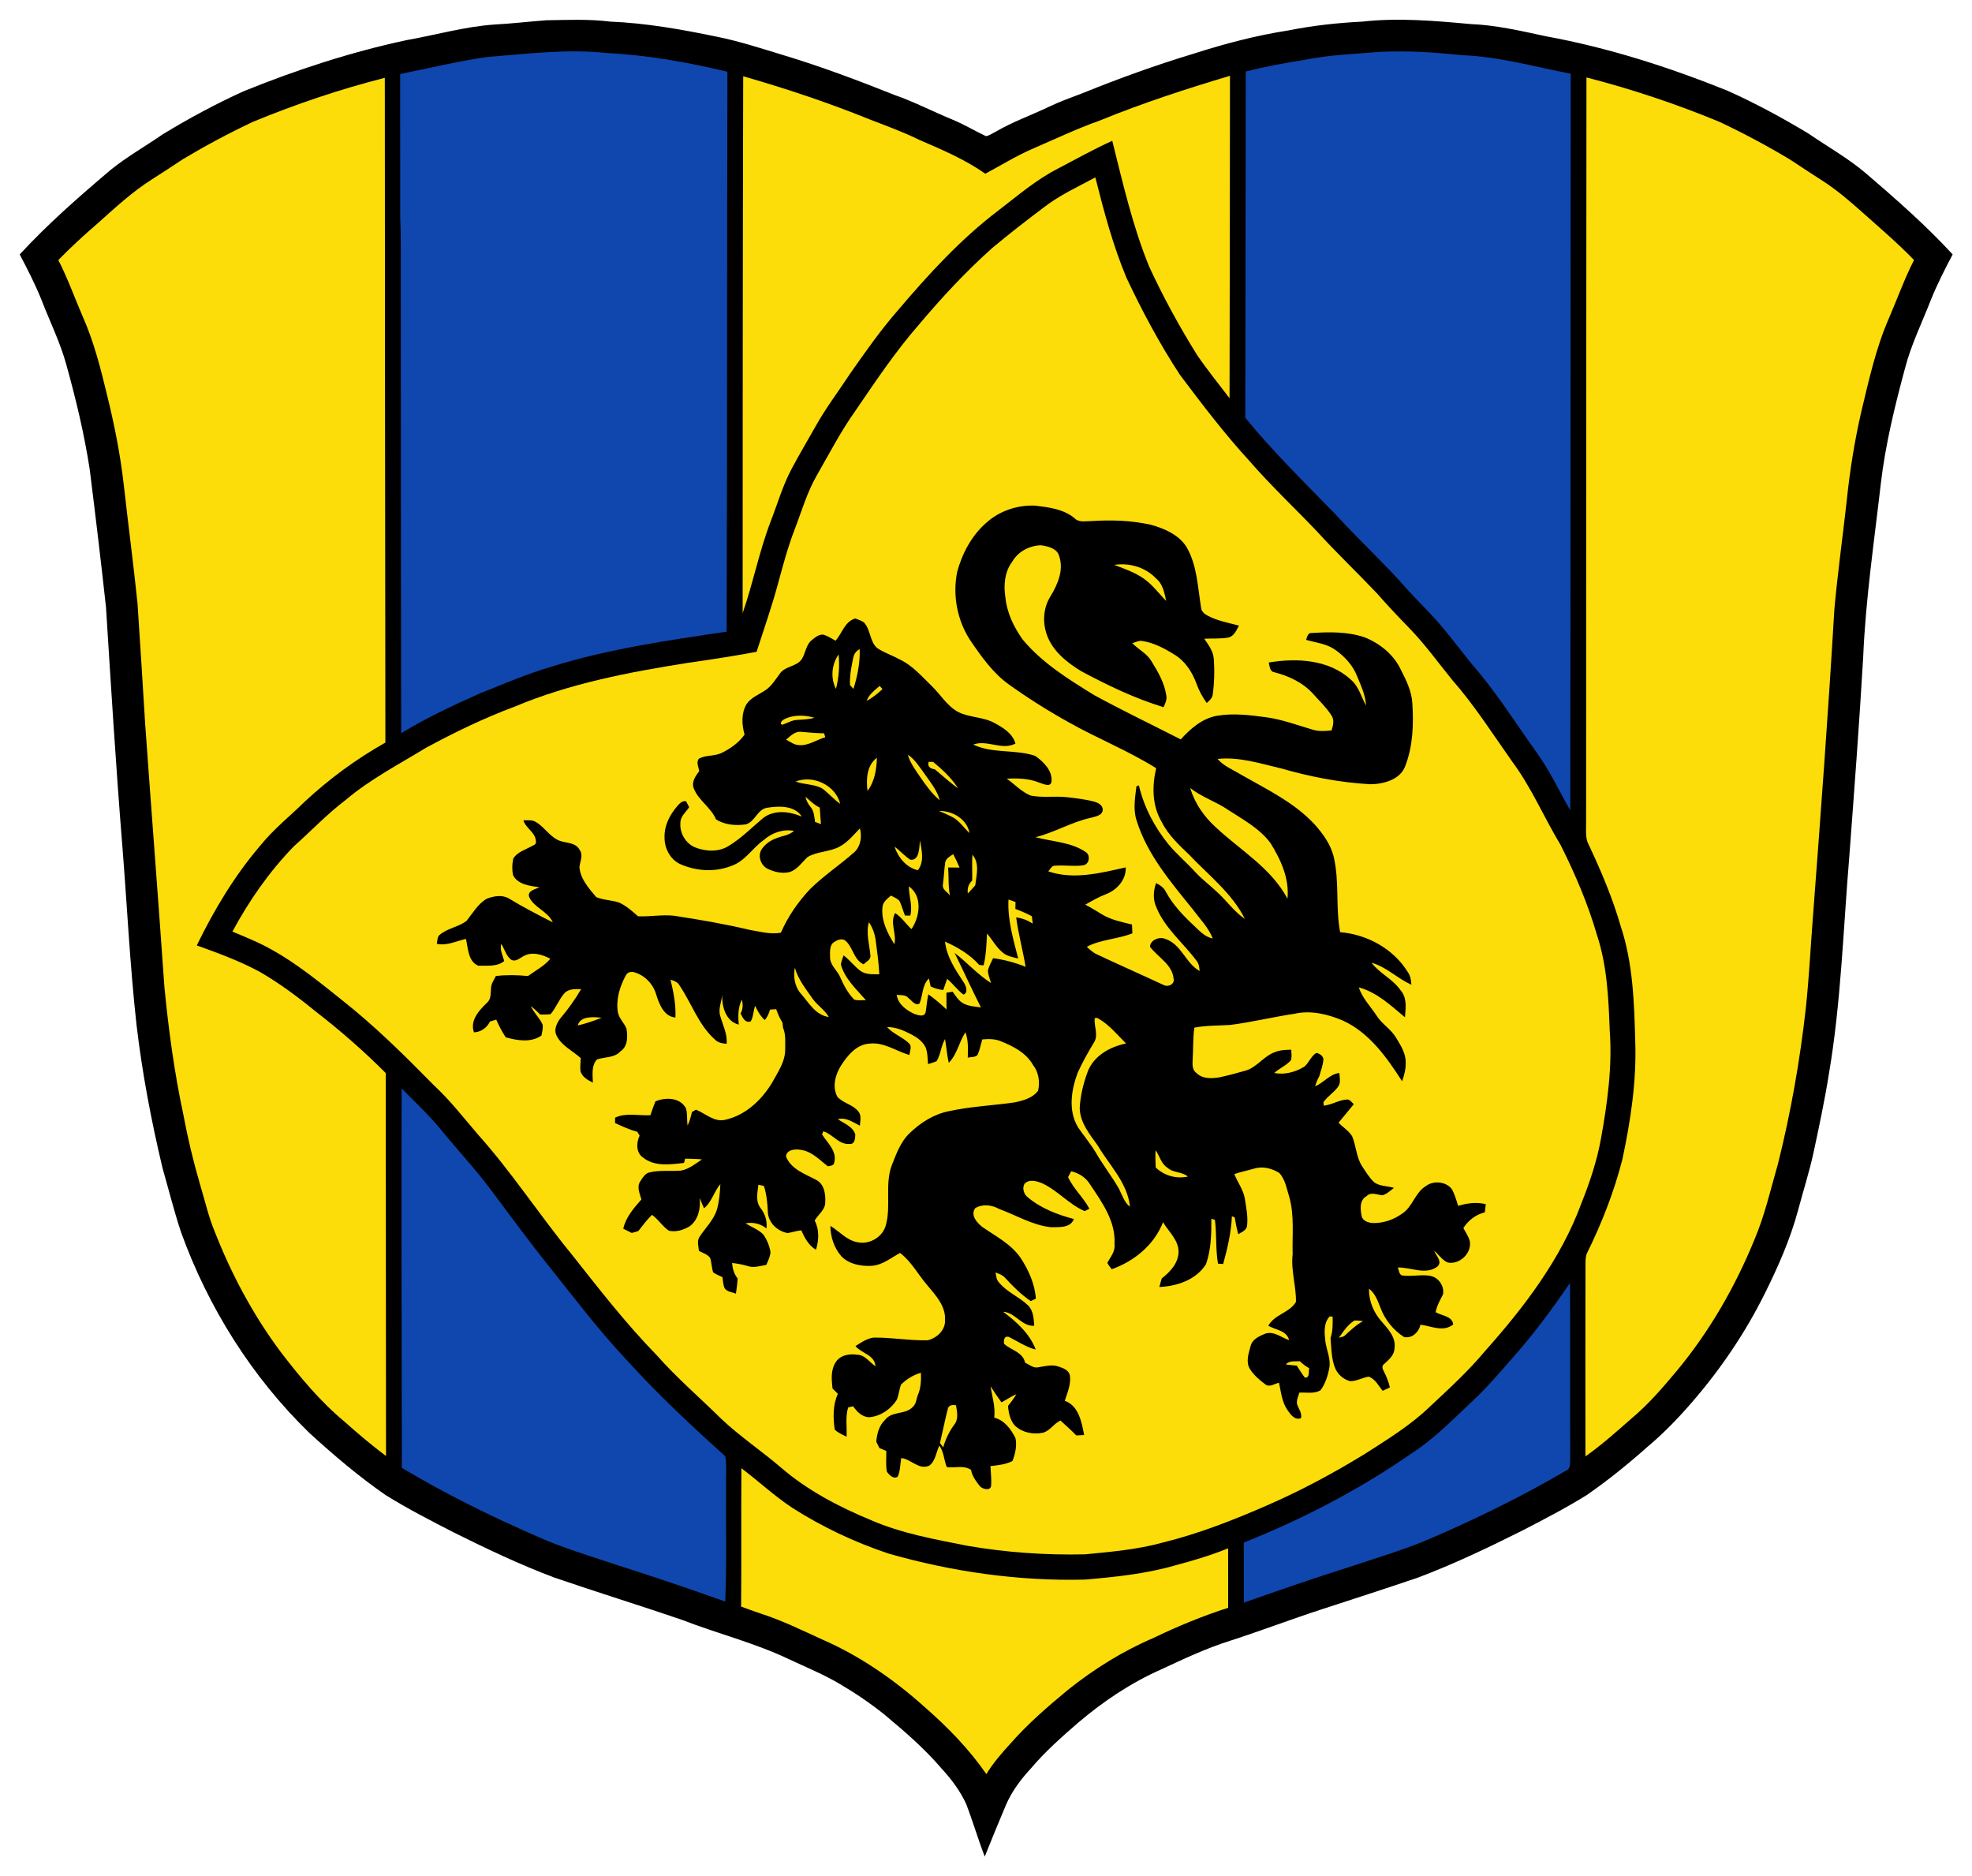 <svg height="475.584" viewBox="0 0 400 380.467" width="500" xmlns="http://www.w3.org/2000/svg"><g transform="matrix(.413 0 0 .413 4 -3.601)"><path d="m233.015 20.771c8.546-.441 17.052-1.46 25.588-2.097 10.476-.167 20.992-.637 31.419.657 17.64.715 35.035 3.832 52.283 7.399 11.143 2.225 21.942 5.792 32.791 9.075 18.512 5.596 36.642 12.397 54.596 19.571 9.712 3.371 18.836 8.144 28.322 12.044 5.694 2.323 10.956 5.527 16.503 8.144 1.842-.225 3.342-1.49 4.988-2.264 8.134-4.733 17.032-7.899 25.519-11.927 5.586-2.705 11.437-4.792 17.228-6.997 17.807-7.213 35.897-13.74 54.292-19.296 15.229-4.89 30.723-8.967 46.54-11.417 11.936-2.391 24.049-3.714 36.201-4.322 17.738-1.98 35.603-.431 53.302 1.196 12.534.49 24.794 3.391 37.015 5.998 30.576 5.586 60.309 15.131 89.111 26.715 13.691 6.115 26.901 13.299 39.759 21.021 9.506 6.556 19.669 12.201 28.469 19.747 14.69 12.603 29.263 25.382 42.395 39.641-3.861 7.33-7.644 14.72-10.731 22.422-4.312 11.074-9.633 21.805-12.632 33.359-5.047 18.679-9.673 37.554-11.927 56.801-3.254 28.41-7.468 56.742-8.663 85.338-1.901 32.712-4.39 65.395-6.831 98.069-2.979 35.466-4.008 71.168-9.976 106.32-2.009 12.681-4.675 25.235-7.36 37.779-2.087 9.927-5.233 19.59-7.83 29.4-3.842 14.22-9.82 27.754-16.376 40.905-9.535 19.208-21.687 37.093-35.721 53.292-6.791 7.879-14.043 15.376-22.04 22.04-9.388 8.379-19.218 16.278-29.547 23.471-10.153 6.321-20.776 11.829-31.399 17.317-16.925 8.497-34.055 16.68-51.803 23.344-15.807 5.39-31.723 10.476-47.599 15.68-14.72 4.802-29.184 10.319-43.914 15.092-11.917 3.704-23.216 9.036-34.506 14.298-14.788 6.537-28.342 15.651-40.641 26.097-8.154 7.066-16.278 14.249-23.255 22.52-4.959 5.351-9.398 11.29-12.279 18.032-3.528 8.369-6.978 16.778-10.359 25.206-3.293-8.565-5.86-17.395-9.163-25.95-2.969-6.399-7.242-12.103-12.015-17.258-8.389-9.869-18.257-18.326-28.175-26.607-6.821-5.439-14.043-10.368-21.56-14.788-7.997-4.782-16.64-8.301-25.049-12.24-17.013-8.144-35.417-12.662-52.94-19.492-20.805-7.095-41.817-13.593-62.612-20.727-16.807-6.321-33.036-14.043-49.108-22.03-11.378-5.851-22.795-11.701-33.663-18.463-13.23-9.163-25.519-19.62-37.387-30.468-28.224-27.401-49.647-61.544-63.014-98.49-3.469-10.447-6.125-21.139-9.153-31.713-5.508-23.167-9.976-46.609-12.75-70.256-3.263-29.449-4.645-59.065-7.027-88.602-3.126-38.73-5.508-77.518-7.948-116.297-2.47-22.599-5.174-45.178-7.997-67.738-2.666-17.415-6.791-34.594-11.515-51.558-2.95-10.78-7.938-20.825-11.956-31.213-3.126-7.869-6.997-15.406-10.917-22.893 13.808-14.974 29.155-28.4 44.688-41.542 8.036-6.507 17.101-11.584 25.578-17.473 12.779-7.752 25.96-14.886 39.582-21.06 25.931-10.545 52.655-19.267 80.046-25.137 14.377-2.528 28.508-6.635 43.12-7.673z"/><path d="m230.045 36.657c19.365-1.49 38.837-4.038 58.261-1.891 20.002.98 39.808 4.537 59.261 9.173-.206 91.659-.098 183.309-.363 274.968-28.773 4.263-57.742 8.408-85.603 17.052-12.123 3.557-23.745 8.536-35.466 13.201-13.23 5.919-26.411 12.074-38.798 19.62-.069-74.451-.167-148.901-.186-223.342-.049-10.153.167-20.306-.274-30.449-.039-23.304.01-46.609-.029-69.913 14.377-2.901 28.655-6.409 43.198-8.418z" fill="#0f47af"/><path d="m631.081 38.088c12.201-2.47 24.667-2.852 37.034-3.91 13.455-.627 26.93.216 40.307 1.646 18.101.676 35.633 5.684 53.322 9.104-.108 120.579-.039 241.158-.216 361.738-5.478-9.565-10.143-19.629-16.631-28.577-10.378-14.514-19.865-29.733-31.654-43.179-6.752-8.301-13.044-16.993-20.404-24.794-5.312-5.527-10.692-11.005-15.709-16.817-10.055-10.829-20.815-20.982-30.801-31.889-15.102-15.572-30.703-30.713-44.414-47.559.176-56.664.108-113.327.245-169.991 9.516-2.489 19.208-4.194 28.92-5.772z" fill="#0f47af"/><path d="m530.376 67.948c20.894-8.555 42.385-15.572 64.023-22.001-.069 52.773-.069 105.556-.206 158.339-5.351-7.056-10.947-13.926-15.945-21.237-8.712-13.994-16.64-28.469-23.549-43.434-8.124-19.914-12.907-40.954-18.11-61.76-9.183 4.155-17.983 9.104-26.911 13.779-10.555 5.41-19.58 13.21-28.939 20.384-18.61 14.102-34.447 31.438-49.51 49.176-8.575 9.849-16.082 20.551-23.549 31.242-5.615 8.555-11.848 16.729-16.827 25.686-3.91 6.87-7.928 13.691-11.652 20.668-4.39 8.163-6.938 17.111-10.28 25.715-5.694 14.759-8.653 30.37-13.857 45.296.02-87.877.029-175.753.265-263.63 21.05 6.037 41.846 12.965 62.132 21.197 8.242 3.185 16.562 6.203 24.5 10.104 11.103 4.782 22.354 9.565 32.291 16.552 7.536-4.038 14.827-8.565 22.677-12.015 11.103-4.782 22.03-10.016 33.447-14.063z" fill="#fcdd09"/><path d="m114.493 68.566c21.06-8.702 42.718-16.013 64.817-21.638.059 108.809.147 217.629.284 326.448-14.259 8.026-27.509 17.777-39.504 28.9-7.281 7.183-15.396 13.553-21.825 21.57-12.711 14.798-22.775 31.654-31.311 49.147 10.574 3.802 21.178 7.683 31.076 13.044 9.575 5.557 18.473 12.181 27.038 19.179 12.181 9.418 23.834 19.541 34.692 30.468-.01 62.691.167 125.371.137 188.052-7.076-5.302-13.808-11.015-20.413-16.885-11.927-9.937-21.913-21.952-31.321-34.231-13.514-18.11-24.226-38.2-32.448-59.221-3.058-7.428-4.812-15.278-7.125-22.942-3.322-11.329-6.066-22.805-8.232-34.408-4.42-20.678-7.272-41.66-9.3-62.691-3.009-43.159-6.399-86.269-9.467-129.419-1.235-19.62-2.391-39.239-3.734-58.859-1.989-19.296-4.547-38.534-6.703-57.81-1.656-14.818-4.547-29.478-8.114-43.953-3.195-13.269-6.527-26.597-12.083-39.112-4.008-9.261-7.389-18.796-12.005-27.783 6.184-6.341 12.72-12.328 19.424-18.101 8.497-7.605 16.915-15.415 26.587-21.54 5.155-3.234 10.212-6.625 15.298-9.967 11.113-6.625 22.53-12.73 34.231-18.248z" fill="#fcdd09"/><path d="m769.31 412.918c.059-122.059.02-244.118.176-366.167 22.266 5.733 44.139 13.024 65.386 21.834 11.838 5.596 23.412 11.76 34.643 18.512 5.508 3.695 11.094 7.281 16.66 10.888 6.595 4.312 12.564 9.477 18.453 14.68 8.702 7.781 17.62 15.347 25.745 23.745-4.743 9.251-8.222 19.061-12.338 28.587-6.331 14.475-9.731 29.959-13.416 45.247-3.45 14.808-5.821 29.831-7.37 44.953-1.989 17.65-4.43 35.26-6.027 52.959-2.94 50.284-6.703 100.519-10.506 150.753-1.137 14.769-1.891 29.567-3.43 44.296-2.881 25.99-7.409 51.822-13.779 77.185-3.587 12.407-6.429 25.088-11.486 37.005-9.457 23.157-22.07 45.1-38.063 64.376-6.919 8.281-13.994 16.542-22.305 23.491-7.36 6.448-14.651 13.014-22.667 18.649-.039-31.468-.059-62.945.02-94.413.039-1.764.01-3.567.666-5.223 7.301-14.749 13.348-30.213 17.444-46.178 4.087-19.139 7.056-38.7 6.321-58.32-.51-18.806-1.107-37.985-7.066-55.997-3.969-13.808-9.575-27.068-15.68-40.043-1.911-3.312-1.323-7.193-1.382-10.819z" fill="#fcdd09"/><path d="m503.063 110.49c7.722-5.978 16.66-10.055 25.215-14.661 4.204 16.699 8.653 33.418 15.298 49.333 7.752 16.435 16.327 32.507 26.303 47.697 10.839 14.426 21.785 28.822 33.996 42.13 10.417 12.044 22.07 22.932 33.036 34.467 9.584 10.506 19.865 20.325 29.665 30.625 4.998 5.723 10.221 11.25 15.513 16.699 7.84 8.007 14.396 17.13 21.442 25.813 10.976 12.505 19.914 26.587 29.498 40.151 9.447 12.72 15.611 27.43 23.765 40.935 7.125 14.2 13.406 28.89 17.846 44.169 5.008 15.121 5.684 31.193 6.272 46.981 1.323 17.816-1.176 35.623-4.312 53.126-1.97 10.819-5.449 21.295-9.535 31.478-10.074 27.548-28.185 51.195-47.501 72.892-8.134 9.722-17.493 18.297-26.734 26.921-9.604 9.33-21.099 16.327-32.301 23.53-15.229 9.31-30.978 17.797-47.344 24.941-16.856 7.399-34.084 14.161-51.989 18.561-12.397 3.42-25.264 4.488-38.014 5.743-19.326.421-38.71-.902-57.761-4.214-15.994-3.146-32.242-6.047-47.285-12.564-15.915-6.595-31.429-14.71-44.502-26.048-9.565-8.163-20.08-15.17-29.204-23.843-10.525-10.378-21.785-20.021-31.576-31.125-15.161-15.523-28.449-32.693-41.885-49.686-15.778-19.247-29.361-40.239-46.001-58.8-7.017-8.173-13.651-16.738-21.57-24.088-14.416-14.641-29.047-29.165-45.217-41.875-13.838-11.094-27.803-22.501-44.227-29.547-3.136-1.411-6.311-2.724-9.496-4.018 8.173-15.21 18.159-29.527 30.204-41.915 8.506-7.556 16.337-15.866 25.421-22.746 12.074-10.212 26.195-17.522 39.631-25.725 14.053-7.575 28.469-14.563 43.434-20.129 27.087-11.378 56.115-16.915 84.995-21.472 11.28-1.627 22.56-3.322 33.761-5.429 3.587-11.152 7.487-22.217 10.535-33.536 2.391-8.81 4.753-17.65 8.016-26.176 3.538-9.143 6.213-18.679 11.172-27.195 6.066-10.555 11.672-21.413 18.738-31.34 9.937-14.553 19.747-29.263 31.37-42.542 11.123-13.21 22.932-25.901 35.799-37.416 8.31-6.958 16.866-13.602 25.529-20.1z" fill="#fcdd09"/><path d="m474.624 265.536c6.439-5.919 15.406-8.908 24.098-8.516 6.723.823 14.004 1.686 19.394 6.223 2.127 2.195 5.312 1.323 8.036 1.382 9.79-.666 19.727-.372 29.331 1.784 6.703 1.842 13.769 4.851 17.62 10.986 5.204 9.045 5.459 19.718 7.115 29.763.147 1.97 1.842 3.195 3.459 4.028 4.724 2.45 10.025 3.401 15.131 4.743-1.235 2.313-2.421 5.243-5.272 5.9-3.891.647-7.86.353-11.77.549 2.107 3.058 4.508 6.223 4.704 10.094.421 5.723.255 11.525-.529 17.219-.147 1.882-1.676 3.077-2.95 4.253-2.166-2.969-3.881-6.223-5.116-9.682-2.087-5.684-5.655-11.084-10.956-14.21-4.822-2.979-9.986-5.733-15.66-6.566-1.695-.255-3.263.637-4.822 1.098 2.969 3.067 7.095 4.949 9.33 8.732 3.254 5.214 6.468 10.76 7.36 16.934.441 2.048-.539 3.949-1.352 5.753-14.151-4.332-27.538-10.751-40.543-17.738-7.076-4.332-14.122-9.976-16.866-18.101-2.097-6.086-1.597-13.083 1.852-18.571 3.548-5.88 6.644-12.818 4.312-19.747-1.039-3.91-5.566-4.861-9.006-5.361-5.606.176-11.201 3.067-14.034 8.026-3.802 5.008-4.332 11.613-3.381 17.64.745 7.487 4.116 14.475 8.418 20.551 9.584 11.564 22.56 19.59 35.202 27.381 13.965 7.624 28.332 14.494 42.493 21.736 4.733-5.214 10.388-10.192 17.522-11.544 8.134-1.47 16.454-.392 24.569.696 7.85 1.058 15.288 3.93 22.863 6.115 2.96.892 6.076.637 9.114.333.794-2.421 1.49-5.194-.098-7.458-2.46-3.822-5.792-6.978-8.81-10.339-4.949-5.625-12.005-8.928-19.149-10.77-2.362-.333-2.303-3.018-2.793-4.782 13.651-2.313 29.547-1.509 40.258 8.35 3.93 3.273 5.135 8.448 7.517 12.769-.196-5.086-2.489-9.722-4.341-14.347-2.156-5.547-6.39-10.045-11.25-13.348-4.145-2.724-9.163-3.224-13.818-4.557.51-1.509.813-3.675 2.969-3.371 8.555-.559 17.424-.676 25.656 2.087 7.722 3.048 14.641 8.683 18.101 16.376 2.607 5.018 5.106 10.28 5.439 16.033.666 10.31.304 20.982-3.44 30.733-2.44 6.811-10.623 8.967-17.13 9.045-14.896-.804-29.655-3.685-43.982-7.801-10.202-2.381-20.482-5.762-31.095-4.626 3.048 3.606 7.566 5.263 11.476 7.693 12.632 7.232 26.186 13.642 36.211 24.49 4.243 4.753 8.144 10.172 9.486 16.523 2.685 11.956.725 24.343 3.018 36.368 13.23 1.078 26.235 8.173 33.242 19.62 1.294 1.784 1.597 4.008 1.754 6.154-6.87-2.979-12.221-8.771-19.61-10.77 4.067 5.302 10.535 8.016 14.328 13.583 3.244 3.626 2.489 8.751 2.117 13.201-6.909-5.762-13.769-12.27-22.677-14.69 1.754 5.272 5.704 9.271 8.702 13.818 2.597 4.175 7.115 6.664 9.624 10.917 2.244 3.744 4.841 7.693 4.714 12.25.098 3.126-.725 6.184-1.764 9.114-7.517-11.701-16.072-23.843-29.116-29.802-7.419-3.156-15.798-5.174-23.804-3.322-10.564 1.588-20.962 4.136-31.566 5.488-5.851.353-11.77.206-17.552 1.323-.794 5.39-.461 10.849-.853 16.268-.098 2.087-.098 4.606 1.833 5.949 2.93 2.979 7.438 2.832 11.27 2.195 4.4-.921 8.751-2.136 13.083-3.361 5.498-1.715 8.781-7.066 14.161-8.996 2.577-1.058 5.38-1.205 8.134-1.215-.059 1.715.441 3.557-.235 5.214-2.274 2.597-5.615 3.9-8.154 6.213 5.165 1.009 10.525-.461 14.925-3.205 2.156-1.97 3.165-4.988 5.674-6.625 1.539.108 3.185 1.333 3.567 2.871-.137 2.95-1.245 5.753-2.048 8.575-.872 1.539-1.519 3.185-2.029 4.89 4.253-1.695 7.144-5.958 11.887-6.517.118 1.989.637 4.106-.157 6.027-1.911 3.322-5.557 5.165-7.644 8.35l.127 1.686c3.9-.392 7.34-2.734 11.25-3.028 1.597-.196 2.479 1.372 3.518 2.293-2.43 3.077-5.027 6.027-7.477 9.104 2.156 2.244 4.988 3.92 6.654 6.605 2.029 4.802 2.029 10.359 4.939 14.808 1.813 2.685 3.469 5.557 5.851 7.801 2.813 2.087 6.566 1.793 9.8 2.783-1.813 1.294-3.45 3.038-5.664 3.626-2.636-.167-5.655-1.862-7.84.451-3.606 1.999-3.058 6.537-2.352 9.976.598 2.156 3.038 2.95 5.037 3.195 5.214.235 10.408-1.48 14.641-4.498 5.302-3.303 6.429-10.388 11.809-13.632 4.057-3.195 11.789-2.087 13.593 3.175.931 2.107 1.578 4.322 2.274 6.537 4.4-1.323 9.045-1.989 13.573-.813-.147 1.313-.304 2.646-.48 3.979-4.439 1.127-8.085 3.9-10.535 7.742 1.127 2.117 2.577 4.126 3.175 6.488.98 5.86-4.969 11.535-10.79 10.447-2.813-1.147-4.43-3.959-6.752-5.792 1.019 2.489 4.361 5.488 1.441 7.918-5.841 4.116-12.887.088-19.286.323.588 1.274.568 3.136 1.989 3.861 4.626.706 9.339-.588 13.975.225 4.018.715 7.007 5.018 6.262 9.045-1.392 2.852-3.077 5.596-3.616 8.791 2.901 1.774 8.242 1.911 8.614 6.017-4.782 3.93-10.819.804-16.111.108-.725 3.655-4.106 6.938-8.046 6.066-5.253-3.352-9.398-8.506-11.564-14.347-1.372-3.381-2.577-7.066-5.615-9.359-.186 5.851 2.176 11.593 6.037 15.935 3.224 3.734 7.301 7.928 6.468 13.328-.098 3.44-2.881 5.664-5.194 7.791-1.166.813-.706 2.303-.127 3.352 1.303 2.568 2.421 5.243 3.058 8.075-1.196.549-2.391 1.098-3.577 1.646-2.029-2.479-3.636-5.909-6.87-6.948-3.077.461-5.9 2.274-9.055 2.215-3.009-.745-5.625-2.94-7.056-5.645-2.254-4.88-2.146-10.368-2.597-15.611 1.215-3.342 1.039-6.929 1.039-10.417-.372-.029-1.098-.098-1.46-.127-3.214 3.469-2.538 8.359-2.068 12.671.676 4.185 2.656 8.281 1.891 12.613-.715 3.842-1.95 7.762-4.273 10.937-3.097 1.94-7.007.98-10.457 1.215-.5 1.784-1.401 3.577-1.156 5.488.686 2.332 2.587 4.439 1.989 7.027-3.087 1.235-5.214-1.872-6.703-4.047-2.705-3.93-3.126-8.791-4.106-13.318-2.166.392-4.645 2.43-6.693.804-2.871-2.127-5.664-4.528-7.595-7.556-2.166-3.518-.627-7.742.363-11.368.823-3.293 4.243-4.782 7.085-5.958 4.214-1.529 7.977 1.891 11.77 3.116-1.098-4.733-6.635-4.969-10.192-7.036 2.999-5.557 10.496-6.399 13.583-11.711.137-7.82-2.568-15.523-1.627-23.402-.274-9.447.96-19.1-1.715-28.322-1.254-3.94-1.921-8.408-4.782-11.544-3.557-2.303-8.203-3.489-12.348-2.215-3.244.98-6.586 1.568-9.78 2.715 1.558 4.047 4.371 7.595 5.125 11.946.686 4.528 1.705 9.143 1.078 13.74-.49 2.078-2.695 2.813-4.283 3.842-.755-2.744-1.313-5.527-1.774-8.32-.343-.118-1.029-.353-1.362-.47-.323 7.958-2.195 15.778-4.283 23.422-.637-.049-1.911-.137-2.548-.186-1.215-7.134-.598-14.406-1.509-21.56-.441-.108-1.313-.333-1.754-.441.069 7.458-.127 15.19-2.626 22.285-4.851 7.673-14.23 10.829-22.922 11.182.372-1.421.774-2.803 1.186-4.194 4.038-3.165 8.075-7.379 8.252-12.818.167-5.949-4.792-10.065-7.624-14.798-4.263 11.084-14.181 19.218-25.196 23.089-.764-1.009-1.568-1.989-2.146-3.107 1.509-2.94 4.047-5.655 3.508-9.222.725-11.094-6.115-20.541-11.976-29.302-2.048-3.42-5.488-5.586-9.31-6.488-.51.951-1.009 1.901-1.499 2.862 2.626 5.762 7.526 10.006 10.476 15.562-.588.284-1.754.872-2.332 1.166-7.722-3.332-13.22-10.133-20.825-13.642-2.705-1.156-6.527-2.274-8.771.304-1.196 2.244-.235 5.145 1.754 6.625 6.448 5.4 14.504 8.438 22.55 10.594-1.686 4.498-7.36 3.959-11.26 4.018-9.055-.96-17.042-5.87-25.46-8.977-3.597-1.999-8.163-2.568-11.789-.343-2.372 3.469.892 7.134 3.557 9.212 6.625 4.616 14.22 8.418 18.865 15.298 3.881 5.968 6.909 12.72 7.409 19.914-.637.294-1.891.892-2.528 1.186-4.655-3.214-8.722-7.193-12.524-11.368-1.215-1.441-3.087-2.009-4.733-2.715.265 1.715.402 3.665 1.735 4.978 3.881 4.743 9.859 6.978 14.2 11.192 2.636 2.597 2.822 6.546 3.048 10.016-6.194.421-9.251-6.507-15.259-6.87 6.546 4.91 13.044 10.711 15.994 18.571-4.743-1.235-8.81-4.008-13.122-6.194-2.362-.755-2.764 1.627-2.381 3.391 3.42 3.156 9.202 3.969 10.28 9.232 2.117.97 4.185 2.92 6.684 2.234 3.205-.51 6.595-1.499 9.78-.314 2.283.745 5.194 1.774 5.566 4.547.539 4.224-1.254 8.291-2.548 12.23 6.86 2.44 8.32 10.545 9.516 16.836-.96.049-2.881.147-3.851.196-2.47-2.568-5.155-4.92-7.771-7.321-3.234 1.48-5.086 4.998-8.575 5.978-4.782 1.009-10.123-.029-13.749-3.42-2.411-2.636-3.185-6.321-3.43-9.771 1.509-1.803 2.901-3.714 4.096-5.733-2.568 1.107-4.861 2.724-7.321 4.028-1.872-2.558-3.626-5.233-5.331-7.869.745 5.096 2.421 10.143 1.784 15.366 5.008 1.235 8.203 5.655 10.408 10.006.843 3.753-.078 7.771-1.47 11.299-3.322 1.715-7.134 2.078-10.8 2.489.127 3.214.578 6.448.333 9.682-.382 2.636-4.116 1.637-5.449.294-1.882-2.43-3.881-4.998-4.41-8.105-3.557-2.479-7.928-.804-11.917-1.382-1.421-3.459-1.421-7.448-3.636-10.555-1.637 3.224-1.882 7.605-4.998 9.859-5.096 2.274-8.879-3.244-13.74-3.724-.519 3.028-.451 6.252-1.725 9.114-2.087 1.411-4.116-.794-5.292-2.352-.725-3.371-.225-6.87-.323-10.28-1.127-.47-2.254-.941-3.361-1.392-.519-1.039-1.039-2.058-1.548-3.077.304-3.998 1.382-8.056 4.4-10.888 3.303-4.292 9.927-2.352 13.504-6.223 1.578-1.392 1.764-3.587 2.332-5.468 1.646-3.548 1.852-7.497 1.676-11.339-3.704 1.068-7.027 3.107-9.771 5.811-.911 2.46-1.068 5.155-2.127 7.575-2.969 4.567-7.918 7.977-13.426 8.448-3.508.02-6.086-2.744-7.977-5.37-.608.137-1.823.412-2.43.559-1.46 4.655-.51 9.604-.784 14.386-2.019-1.029-4.155-1.901-5.811-3.479-.823-5.831-.98-12.132 1.548-17.591-.882-.882-1.754-1.744-2.626-2.597-.47-4.243-.951-8.869 1.411-12.671 2.107-3.714 6.87-4.567 10.77-3.92 3.832.088 5.958 3.734 8.908 5.645-.372-5.606-6.84-6.243-9.81-9.898 2.724-1.744 5.527-3.675 8.8-4.155 8.869-.147 17.689 1.529 26.558 1.313 4.488-.98 8.859-4.949 8.604-9.859.431-6.801-4.449-12.113-8.506-16.944-4.645-5.272-7.889-11.799-13.583-16.092-4.488 2.44-8.683 6.007-14.004 6.341-5.165.265-10.888-.774-14.68-4.557-3.675-4.077-5.468-9.643-5.527-15.082 4.547 2.783 8.31 7.448 13.896 8.144 5.664.931 11.77-2.773 13.308-8.34 2.705-9.584-.519-19.835 2.862-29.312 2.274-5.684 4.341-11.799 8.947-16.082 5.272-5.125 11.819-9.232 19.1-10.702 10.643-2.342 21.57-2.793 32.33-4.332 4.214-.892 8.957-2.097 11.593-5.811.97-4.341.255-9.085-2.538-12.613-3.361-5.949-9.712-9.173-15.817-11.623-2.881-1.196-6.047-1.166-9.104-.882-.735 2.538-1.186 5.174-2.303 7.595-1.127 1.343-3.273.892-4.802 1.392.137-4.204.323-8.497-1.117-12.515-3.205 4.773-4.028 10.849-8.212 15.014-.892-3.851-1.137-7.801-1.842-11.672-1.96 3.41-2.087 7.556-4.145 10.898-1.382.549-2.783 1.019-4.204 1.411-.225-2.754-.157-5.606-1.186-8.222-1.392-2.901-4.126-4.841-6.889-6.311-3.734-1.901-7.713-3.744-12.005-3.636 2.999 3.381 7.487 4.812 10.702 7.918 1.695 1.509.382 3.9.255 5.792-6.586-1.911-12.662-6.527-19.816-5.586-6.321.47-10.653 5.89-13.838 10.829-2.773 4.43-4.351 10.388-1.754 15.249 2.822 3.185 7.605 3.802 10.29 7.193 1.705 1.96.902 4.684.774 7.017-3.352-1.656-6.86-4.312-10.809-3.175 3.097 2.117 7.35 3.538 8.565 7.477-.029 1.911-.216 4.949-2.881 4.665-5.233.412-8.193-4.861-12.838-6.203-.157.372-.47 1.127-.627 1.499 2.666 4.224 7.517 8.281 5.988 13.877-.127 1.499-1.98 1.588-3.097 1.803-4.136-3.126-7.879-7.37-13.318-8.075-2.656-.529-6.919-.167-7.281 3.195 2.46 6.35 9.251 8.555 14.739 11.495 4.067 2.029 4.792 7.056 4.547 11.143-.02 3.695-3.518 5.9-5.184 8.898 2.342 4.488 2.078 9.604.627 14.337-3.587-2.136-5.576-5.851-7.174-9.545-2.274.216-4.449.931-6.684 1.343-4.978-.853-9.457-4.969-9.771-10.182-.176-4.39-.588-8.742-1.931-12.946-.902-.225-1.803-.431-2.705-.627-.461 3.871-1.558 8.291 1.186 11.633 2.146 2.852 3.224 6.233 2.754 9.849-2.94-2.401-6.566-3.175-10.261-2.509 2.911 1.833 6.301 3.009 8.751 5.498 1.754 2.568 3.028 5.557 3.508 8.644-.147 2.215-1.215 4.234-2.058 6.252-2.96.49-6.037 1.597-9.016.617-2.538-.755-5.135-1.274-7.771-1.548.176 2.744.931 5.429 2.695 7.595-.137 2.499-.47 4.978-.833 7.458-1.813-.706-4.057-.843-5.4-2.401-.96-1.735-.911-3.793-1.205-5.684-1.558-.745-3.195-1.352-4.586-2.362-.735-2.323-.735-4.802-1.48-7.105-1.333-1.793-3.626-2.421-5.498-3.43-.225-2.303-1.078-4.871.323-6.958 2.95-4.528 7.193-8.428 8.644-13.798 1.019-3.93 1.362-8.007 1.568-12.044-3.165 3.655-4.185 8.781-8.036 11.878-.725-1.686-1.431-3.361-2.146-5.037.539 4.998-.617 10.594-4.802 13.798-3.018 1.862-6.772 3.058-10.31 2.254-3.156-2.136-5.194-5.566-8.291-7.801-2.479 2.44-4.596 5.214-6.723 7.967-1.078.304-2.146.617-3.214.941-1.401-.696-2.803-1.401-4.185-2.097 1.284-5.713 5.184-10.094 8.918-14.367-.755-2.793-2.362-5.978-.657-8.732 1.215-1.784 2.372-4.136 4.714-4.557 5.096-1.245 10.368-.402 15.533-.902 3.851-.774 6.968-3.352 10.153-5.478-2.754-.284-5.517-.304-8.271-.372-.137.529-.392 1.568-.529 2.097-6.644.764-14.377 1.921-20.031-2.548-3.597-2.362-3.489-7.389-1.784-10.868-.402-.647-.794-1.274-1.186-1.891-3.793-.99-7.37-2.617-10.898-4.302.01-.657.029-1.96.039-2.617 5.41-2.548 11.574-.882 17.326-1.196.755-2.283 1.588-4.537 2.46-6.772 4.939-2.166 12.221-1.97 15.014 3.41.843 2.695.343 5.645.813 8.428 1-2.127 1.617-4.4 2.136-6.674.5-.274 1.48-.823 1.97-1.098 4.782 1.901 9.065 6.38 14.631 4.89 9.79-2.244 17.65-9.702 22.726-18.101 2.852-5.243 6.635-10.515 6.458-16.768-.02-3.41.363-6.997-1.049-10.192-.078-.657-.225-1.97-.304-2.617-1.303-2.058-2.244-4.292-3.067-6.556-.755.039-2.274.127-3.028.167-.51 1.872-1.294 3.665-2.568 5.155-2.166-1.911-3.567-4.449-4.753-7.027-.853 2.509-.833 5.351-2.156 7.703-2.881.911-3.881-1.921-4.998-3.891 1.284-2.107 1.196-4.547.676-6.86-1.921 3.861-1.98 8.124-1.529 12.319-6.419-1.578-8.359-8.879-8.173-14.651-.235 3.371-2.009 6.811-1 10.212 1.245 4.577 3.626 8.947 3.205 13.847-2.048-.167-4.224-.461-5.713-2.038-8.124-7.193-11.505-17.875-17.454-26.646-.882-1.695-2.744-2.244-4.41-2.803 1.48 6.096 2.695 12.289 2.421 18.6-5.576-.5-7.889-6.37-9.349-10.976-1.431-5.331-5.645-9.82-10.986-11.29-1.431-.382-3.234 0-3.93 1.421-3.038 5.429-4.969 11.78-4.047 18.032.5 3.165 3.097 5.361 4.263 8.232.637 3.832.735 8.732-2.92 11.143-2.969 3.371-7.732 2.656-11.574 4.038-2.832 3.058-2.097 7.575-1.999 11.378-2.528-1.284-5.517-2.871-6.125-5.929-.157-2.048.069-4.096.176-6.125-4.047-3.665-9.565-6.086-11.985-11.25-1.333-2.773.206-5.811 1.803-8.095 3.881-4.518 7.35-9.388 10.359-14.533-2.773 0-6.017-.255-8.134 1.921-2.764 3.136-4.155 7.223-6.889 10.388-1.686.186-3.381.167-5.067.176-1.46-1.47-2.989-2.881-4.626-4.145 1.499 3.312 4.341 5.792 5.811 9.124.294 1.793-.314 3.577-.588 5.341-5.214 3.606-11.819 2.44-17.532.872-1.823-2.744-3.342-5.664-4.655-8.683-1.019.284-2.038.578-3.058.892-1.529 3.077-4.4 5.214-7.899 5.321-2.097-5.9 2.617-10.868 6.517-14.622 1.95-1.744 1.627-4.547 1.862-6.899 0-2.283 1.421-4.175 2.391-6.135 5.233-.588 10.515-.51 15.758.02 3.744-2.734 7.967-4.861 10.986-8.497-3.861-1.95-8.604-3.597-12.75-1.48-2.117.931-4.283 3.469-6.713 1.803-2.332-1.97-3.038-5.125-4.645-7.615-.774 2.96.696 5.635 1.47 8.408-3.44 2.95-8.516 2.185-12.73 2.313-5.086-2.078-5.008-8.614-6.086-13.161-4.714 1.039-9.32 3.479-14.279 2.421.323-1.597.078-3.587 1.627-4.606 3.783-3.097 8.977-3.685 12.858-6.586 3.107-3.812 5.625-8.408 10.006-10.947 3.41-1.333 7.575-2.097 10.898-.127 6.997 4.234 14.249 8.046 21.57 11.701-2.43-5.419-9.173-7.085-11.633-12.466-1-3.077 3.234-3.861 5.135-4.724-4.635-.706-10.594-1.205-13.014-5.939-.588-2.666-.519-5.488.078-8.144 1.744-3.048 5.39-4.136 8.33-5.723.99-.696 3.234-1.049 2.803-2.734-.147-4.42-4.949-6.37-6.164-10.378 2.078.069 4.381-.323 6.223.902 4.488 2.646 7.154 7.899 12.358 9.418 3.136.892 7.272.794 8.996 4.145 1.989 2.568.265 5.704-.049 8.506.461 5.9 4.645 10.427 8.242 14.749 3.646 1.597 7.771 1.401 11.486 2.793 3.41 1.607 6.243 4.175 9.065 6.635 5.9.265 11.789-.921 17.679-.265 12.475 1.891 24.912 4.047 37.191 6.948 5.047.823 10.153 2.332 15.288 1.372 3.41-7.899 8.408-15.053 14.249-21.335 6.811-6.713 14.857-12.015 21.991-18.355 2.999-2.969 3.665-7.575 2.558-11.535-3.107 3.234-6.027 6.85-10.045 8.996-4.89 2.597-10.829 2.274-15.621 5.057-2.852 2.617-5.067 6.262-8.977 7.428-3.665.862-7.497-.108-10.819-1.705-3.126-1.715-4.704-5.831-3.038-9.094 1.705-2.813 4.528-4.841 7.615-5.9 2.862-1.147 6.174-1.333 8.506-3.567-5.419-.97-10.829.921-14.867 4.528-5.517 3.881-9.124 10.319-15.709 12.613-8.203 3.303-17.728 2.695-25.686-1-4.733-2.421-7.419-7.83-7.301-13.034-.167-5.429 2.332-10.535 5.733-14.631 1.264-1.48 2.617-3.401 4.841-3.009.382.735 1.137 2.195 1.519 2.93-1.607 2.45-4.371 4.508-4.312 7.713-.412 5.018 2.666 10.212 7.389 12.064 5.272 2.038 11.535 2.303 16.435-.843 6.243-3.793 11.388-9.114 16.983-13.759 5.488-4.087 12.916-3.107 18.845-.568-3.518-5.478-11.064-5.282-16.748-4.39-5.076.48-6.115 6.978-10.8 8.212-4.969.696-10.251.265-14.592-2.421-2.509-5.958-8.683-9.349-10.986-15.366-1.117-3.195.931-5.998 2.744-8.389-.353-1.98-1.558-4.116-.284-6.007 3.322-1.98 7.517-1.205 11.015-2.793 4.439-2.117 8.634-5.057 11.515-9.104-1.352-4.871-1.695-10.349.911-14.867 2.195-3.381 6.154-4.782 9.349-6.958 2.979-1.999 4.831-5.125 6.948-7.918 2.411-3.92 8.036-3.489 10.751-7.105 2.068-3.028 2.087-7.262 5.145-9.643 1.617-1.264 3.45-2.881 5.664-2.597 2.117.637 3.979 1.891 5.909 2.96 3.293-3.646 4.469-9.359 9.673-10.927 1.421.617 2.999 1 4.253 1.94 3.342 3.499 2.803 9.202 6.399 12.505 3.332 2.313 7.272 3.548 10.809 5.498 6.556 2.969 11.26 8.555 16.337 13.455 4.263 4.185 7.389 9.653 12.799 12.554 5.664 2.813 12.397 2.352 17.954 5.468 4.204 2.293 8.751 5.096 10.143 10.016-6.625 3.548-13.847-2.048-20.756.5 9.575 4.557 20.58 2.234 30.409 5.537 4.047 2.783 8.516 7.174 8.075 12.505-.372 3.185-3.94 1.254-5.782.755-5.125-2.195-10.751-2.303-16.229-2.048 3.93 2.744 7.242 6.497 11.78 8.301 5.988 1.196 12.152.078 18.189.833 4.42.549 8.889 1 13.201 2.205 1.813.529 3.998 1.705 3.998 3.891-.137 2.96-3.675 3.322-5.89 3.989-9.447 2.038-17.797 7.223-27.146 9.516 8.281 2.234 17.405 2.332 24.745 7.34 2.421 1.646 1.686 6.086-1.382 6.478-4.567.676-9.192-.216-13.779.196-1.695-.127-2.303 1.813-3.342 2.744 12.417 4.292 25.715.843 38.073-1.931.255 6.096-4.332 11.133-9.78 13.191-3.528 1.362-6.811 3.244-10.084 5.125 2.871 1.441 5.566 3.195 8.33 4.831 4.459 2.666 9.624 3.695 14.612 4.91.069 1.431.137 2.871.196 4.322-7.262 2.901-15.435 2.94-22.393 6.605 1.509 1.441 3.087 2.891 5.027 3.753 10.809 5.106 21.756 9.918 32.595 14.965 2.215 1.303 5.743-.294 4.998-3.146-.696-6.987-7.732-10.427-11.564-15.553.02-3.342 4.586-5.125 7.458-3.9 7.85 2.528 9.986 11.917 16.895 15.798-.137-1.823-.333-3.695-1.568-5.116-6.566-8.8-15.602-15.974-19.767-26.391-1.666-3.714-1.392-7.928-.049-11.691 1.931.98 3.832 2.225 4.782 4.263 3.342 6.174 8.173 11.358 13.269 16.121 2.94 2.656 5.625 6.076 9.79 6.801-2.225-5.488-6.448-9.731-9.918-14.416-10.741-13.318-22.295-26.793-27.469-43.434-1.833-5.498-.764-11.29-.098-16.885.304-.108.911-.323 1.205-.421 2.47 10.613 7.664 20.482 14.514 28.92 4.057 4.89 8.957 8.987 13.23 13.691 3.312 3.587 7.252 6.497 10.78 9.869 4.645 4.224 8.242 9.555 13.534 13.073-6.36-12.662-17.826-21.423-27.381-31.517-4.998-4.812-10.231-9.614-13.377-15.925-4.812-7.938-4.9-17.738-2.813-26.548-13.681-8.595-28.783-14.543-42.816-22.481-10.163-5.625-20.002-11.838-29.449-18.581-7.918-5.684-13.593-13.74-19.012-21.687-6.448-9.8-8.781-22.177-6.458-33.663 2.46-9.055 7.066-17.767 14.181-24.02z"/><g fill="#fcdd09"><path d="m537.559 286.116c7.428-1.127 15.366 1.156 20.56 6.693 3.342 2.675 4.057 7.085 4.969 11.005-3.655-3.655-6.723-7.958-11.005-10.927-4.381-3.136-9.545-4.831-14.524-6.772z"/><path d="m409.434 331.539c.363-1.784 1.392-3.126 3.097-4.047.255 6.635-1.088 13.22-3.058 19.531-.421-.48-1.264-1.441-1.695-1.921-.206-4.567.686-9.114 1.656-13.563z"/><path d="m400.879 346.993c-2.754-5.263-2.097-12.093 1.313-16.905.519 5.655.147 11.397-1.313 16.905z"/><path d="m415.971 352.922c1.117-3.234 3.93-5.204 6.36-7.36.353.382 1.049 1.156 1.401 1.539-2.362 2.225-4.91 4.263-7.762 5.821z"/><path d="m375.222 362.066c4.626-2.47 10.241-2.313 15.151-.843-2.764.725-5.615.843-8.448 1.029-2.705.059-5.008 1.637-7.526 2.401-1.372-.725-.01-2.078.823-2.587z"/><path d="m376.398 371.925c2.185-1.774 4.449-4.283 7.575-3.802 3.685.323 7.379.666 11.084.706.186.647.382 1.294.588 1.95-4.273 1.156-8.085 4.136-12.681 3.851-2.47 0-4.498-1.578-6.566-2.705z"/><path d="m436.188 379.363c3.567 2.313 5.733 6.076 8.242 9.398 2.803 4.106 6.203 8.016 7.409 12.965-3.92-3.303-6.87-7.517-9.761-11.691-2.283-3.371-4.763-6.703-5.89-10.672z"/><path d="m416.373 397.101c-.686-5.664-.402-12.524 4.616-16.248-.137 5.557-1.098 11.75-4.616 16.248z"/><path d="m446.4 382.832c.549.01 1.656.029 2.215.039 4.577 3.793 9.055 7.909 12.26 12.965-4.047-2.822-7.624-6.184-11.417-9.31-2.097-.333-3.763-1.186-3.058-3.695z"/><path d="m381.053 392.514c8.683-3.391 19.629 1.813 21.932 10.947-3.126-2.156-5.606-5.067-8.595-7.37-4.018-2.47-9.016-1.921-13.338-3.577z"/><path d="m574.839 395.65c5.723 4.596 12.877 6.762 18.875 10.927 7.291 4.724 15.259 9.016 20.56 16.121 5.067 8.144 9.379 17.493 8.359 27.342-7.948-14.994-23.02-23.706-35.064-34.927-5.831-5.243-10.466-11.917-12.73-19.463z"/><path d="m385.914 400.002c2.244 1.891 4.302 4.047 7.007 5.312.157 2.705.412 5.41.598 8.114-.97-.353-1.931-.715-2.881-1.068-.441-2.558-.461-5.41-2.293-7.438-1.196-1.431-2.048-3.097-2.43-4.92z"/><path d="m451.506 406.95c6.605-.127 13.808 4.008 14.974 10.907-2.871-2.734-5.116-6.311-8.771-8.085-2.048-1.009-4.116-1.95-6.203-2.822z"/><path d="m429.661 424.511c2.715 1.94 4.9 4.557 7.703 6.37 4.733.823 4.469-6.929 4.763-9.496.872 4.89 2.293 10.339-1.009 14.68-5.645-1.284-9.692-6.252-11.456-11.554z"/><path d="m454.485 432.616c.157-2.283 2.352-3.293 3.989-4.439 1.147 2.146 2.166 4.341 3.116 6.586-1.891-.02-3.763-.039-5.645-.039.441 4.606-.029 9.271.941 13.838-1.049-1.715-3.832-2.901-3.489-5.214.451-3.567.627-7.174 1.088-10.731z"/><path d="m467.891 428.451c3.695 4.194 1.989 10.094 1.401 15.063-1.215 1.313-2.43 2.646-3.636 3.979-.372-2.44.323-4.684 2.136-6.37.118-4.224-.167-8.457.098-12.671z"/><path d="m436.678 443.994c6.85 4.792 5.449 14.847 1.313 20.982-2.803-2.519-4.841-5.831-8.056-7.889-2.695 4.91.872 10.172-.353 15.337-3.401-5.4-6.537-11.593-5.86-18.169.167-2.577 2.381-4.194 4.175-5.743 1.431.853 3.205 1.372 4.243 2.764 1.078 2.254 1.705 4.714 2.626 7.046.872.01 1.744.02 2.617.029 1.245-4.782-.686-9.555-.706-14.357z"/><path d="m485.619 450.472c1.147.392 2.303.794 3.459 1.215-.02.843-.059 2.538-.078 3.381 2.773 1.039 5.488 2.205 8.105 3.597.137 1.205.274 2.421.431 3.646-2.44-1.656-5.223-2.695-8.144-3.077 1.088 8.173 3.283 16.131 4.635 24.255-5.135-2.058-10.476-3.499-15.954-4.224-.921 2.048-2.166 4.008-2.577 6.243.167 2.068.99 3.989 1.558 5.968-6.595-4.204-11.78-10.104-17.924-14.837 4.39 8.889 8.467 17.944 12.956 26.803-2.999-.421-6.174-.568-8.859-2.107-2.225-1.303-3.567-3.587-5.027-5.615-.764.127-2.303.372-3.067.5-.02 2.734.01 5.478.049 8.232-2.813-2.675-5.753-5.214-8.928-7.448-.676 2.989-.833 6.066-1.392 9.085-.98 2.244-3.783 1.078-5.517.529-3.92-1.813-7.967-4.743-8.614-9.349 1.96.265 4.39-.225 5.772 1.597 1.627 1.117 3.116 3.881 5.41 2.675 1.725-4.047 1.215-9.075 4.616-12.319.216.97.647 2.92.862 3.891 1.931.98 4.028 1.529 6.184 1.784.617-1.842 1.245-3.675 1.921-5.488 2.842 2.391 5.027 5.478 7.997 7.732 2.568-.872 1.235-4.43.108-6.056-4.047-6.135-8.33-12.456-9.153-19.972 6.203 2.813 12.289 6.321 16.836 11.495.706.039 1.411.098 2.127.157 1.264-5.116 1.382-10.378 1.666-15.602 2.636 3.058 4.567 6.762 7.732 9.349 2.097 1.842 4.969 2.234 7.585 2.901-2.44-9.486-5.272-19.032-4.773-28.939z"/><path d="m417.803 477.814c-.5-5.39-2.244-10.839-.764-16.239 1.94 2.783 3.028 6.027 3.43 9.388.657 5.39 1.48 10.77 1.695 16.209-3.224-.039-6.831.274-9.516-1.872-2.901-2.234-5.096-5.233-8.026-7.419-.49 1.49-1.137 2.969-1.313 4.547 2.019 7.085 7.615 12.054 12.27 17.444-1.901-.049-3.861.294-5.694-.245-3.352-3.332-5.439-7.683-7.35-11.946-1.627-2.911-4.616-5.37-4.547-8.987.029-2.499-.421-5.88 2.087-7.399 1.539-1.068 3.998-1.999 5.576-.519 3.704 3.273 3.989 9.339 8.849 11.505 1.215-1.323 3.665-2.274 3.303-4.469z"/><path d="m383.699 496.728c-3.058-3.44-3.851-8.379-2.999-12.799 1.646 5.9 5.537 10.633 8.957 15.562 2.303 3.136 5.782 5.214 7.722 8.653-6.497-.882-9.761-6.948-13.681-11.417z"/><path d="m527.965 508.782c.666-.333 1.303-.265 1.921.206 5.321 3.048 9.183 7.938 13.504 12.172-7.811 1.499-15.886 6.007-18.845 13.798-2.156 5.802-3.675 11.907-3.94 18.11.255 7.085 4.91 12.711 8.849 18.189 5.704 9.722 14.671 18.326 15.827 30.066-2.93-2.293-3.861-5.939-5.527-9.075-3.548-6.125-7.948-11.701-11.446-17.856-2.548-4.185-5.704-7.958-8.477-11.995-4.959-8.114-3.42-18.287-.265-26.764 2.264-5.057 4.988-9.888 7.83-14.631 2.656-3.665.176-8.154.568-12.221z"/><path d="m274.067 512.3c1.274-4.871 8.007-4.175 11.78-3.783-3.861 1.47-7.752 2.871-11.78 3.783z"/></g><path d="m187.572 543.219c6.625 6.752 13.573 13.21 19.561 20.56 8.016 9.79 16.66 19.061 24.245 29.204 9.271 12.358 18.375 24.853 28.038 36.907 12.632 15.807 24.833 32.007 38.73 46.746 15.121 16.719 31.625 32.134 48.363 47.187.853 4.763.216 9.653.392 14.484-.167 18.953.402 37.936-.402 56.889-17.287-6.135-34.643-12.074-52.136-17.591-13.475-4.547-27.185-8.497-40.17-14.337-22.795-9.937-45.178-20.933-66.513-33.712-.059-62.112-.284-124.225-.108-186.337z" fill="#0f47af"/><path d="m557.924 582.037c-.078-2.822-.284-5.645-.049-8.457 2.019 2.832 2.734 6.713 5.909 8.634 2.754 2.597 7.095 1.774 9.918 4.292-5.674 1.235-11.613-.451-15.778-4.469z" fill="#fcdd09"/><path d="m733.481 675.215c10.182-11.456 19.277-23.834 27.93-36.466.147 28.606-.029 57.212.088 85.819-.186 2.205.49 5.312-2.058 6.36-20.962 12.221-42.748 23.03-65.023 32.644-13.24 5.89-27.195 9.869-40.886 14.494-17.571 5.498-34.937 11.593-52.303 17.669-.039-9.839.01-19.678-.039-29.508 28.959-11.535 56.781-26.009 82.408-43.777 11.348-7.36 20.776-17.13 30.576-26.333 6.948-6.478 13.034-13.789 19.306-20.903z" fill="#0f47af"/><path d="m647.868 665.689c2.215-3.097 4.371-6.527 7.713-8.516 1.392-.039 2.793.176 4.194.323-3.557 1.911-6.429 4.743-9.379 7.438-.637.186-1.901.559-2.528.755z" fill="#fcdd09"/><path d="m621.83 678.772c1.784-2.078 4.537-1.382 6.909-1.588 1.343 1.382 2.92 2.489 4.596 3.469-.5 1.646.441 4.733-2.146 4.596-1.47-1.882-2.675-3.93-3.979-5.909-1.793-.137-3.616-.343-5.38-.568z" fill="#fcdd09"/><path d="m455.857 700.43c.51-1.793 2.44-1.911 3.989-1.627.51 3.165 1.372 6.919-.931 9.614-2.44 3.342-4.224 7.105-5.351 11.084-.539-.725-1.068-1.431-1.597-2.136 1.323-5.635 2.45-11.329 3.891-16.934z" fill="#fcdd09"/><path d="m354.437 729.732c8.467 6.36 16.219 13.671 25.088 19.502 14.671 9.359 30.547 16.846 47.05 22.364 31.35 8.987 64.004 13.642 96.638 12.818 14.916-1.284 29.919-2.813 44.345-6.997 8.781-2.332 17.503-4.929 25.931-8.35.049 9.731.02 19.463.02 29.194-12.564 4.057-24.794 9.055-36.672 14.818-15.121 6.448-29.175 15.239-42.013 25.48-9.869 8.173-19.639 16.582-28.106 26.235-4.351 4.743-8.614 9.624-11.956 15.151-8.457-12.221-18.914-22.971-30.076-32.732-15.082-13.553-31.968-25.313-50.617-33.408-9.996-4.586-19.923-9.437-30.419-12.799-3.136-1.068-6.262-2.166-9.349-3.342.206-22.648-.01-45.286.137-67.934z" fill="#fcdd09"/></g></svg>